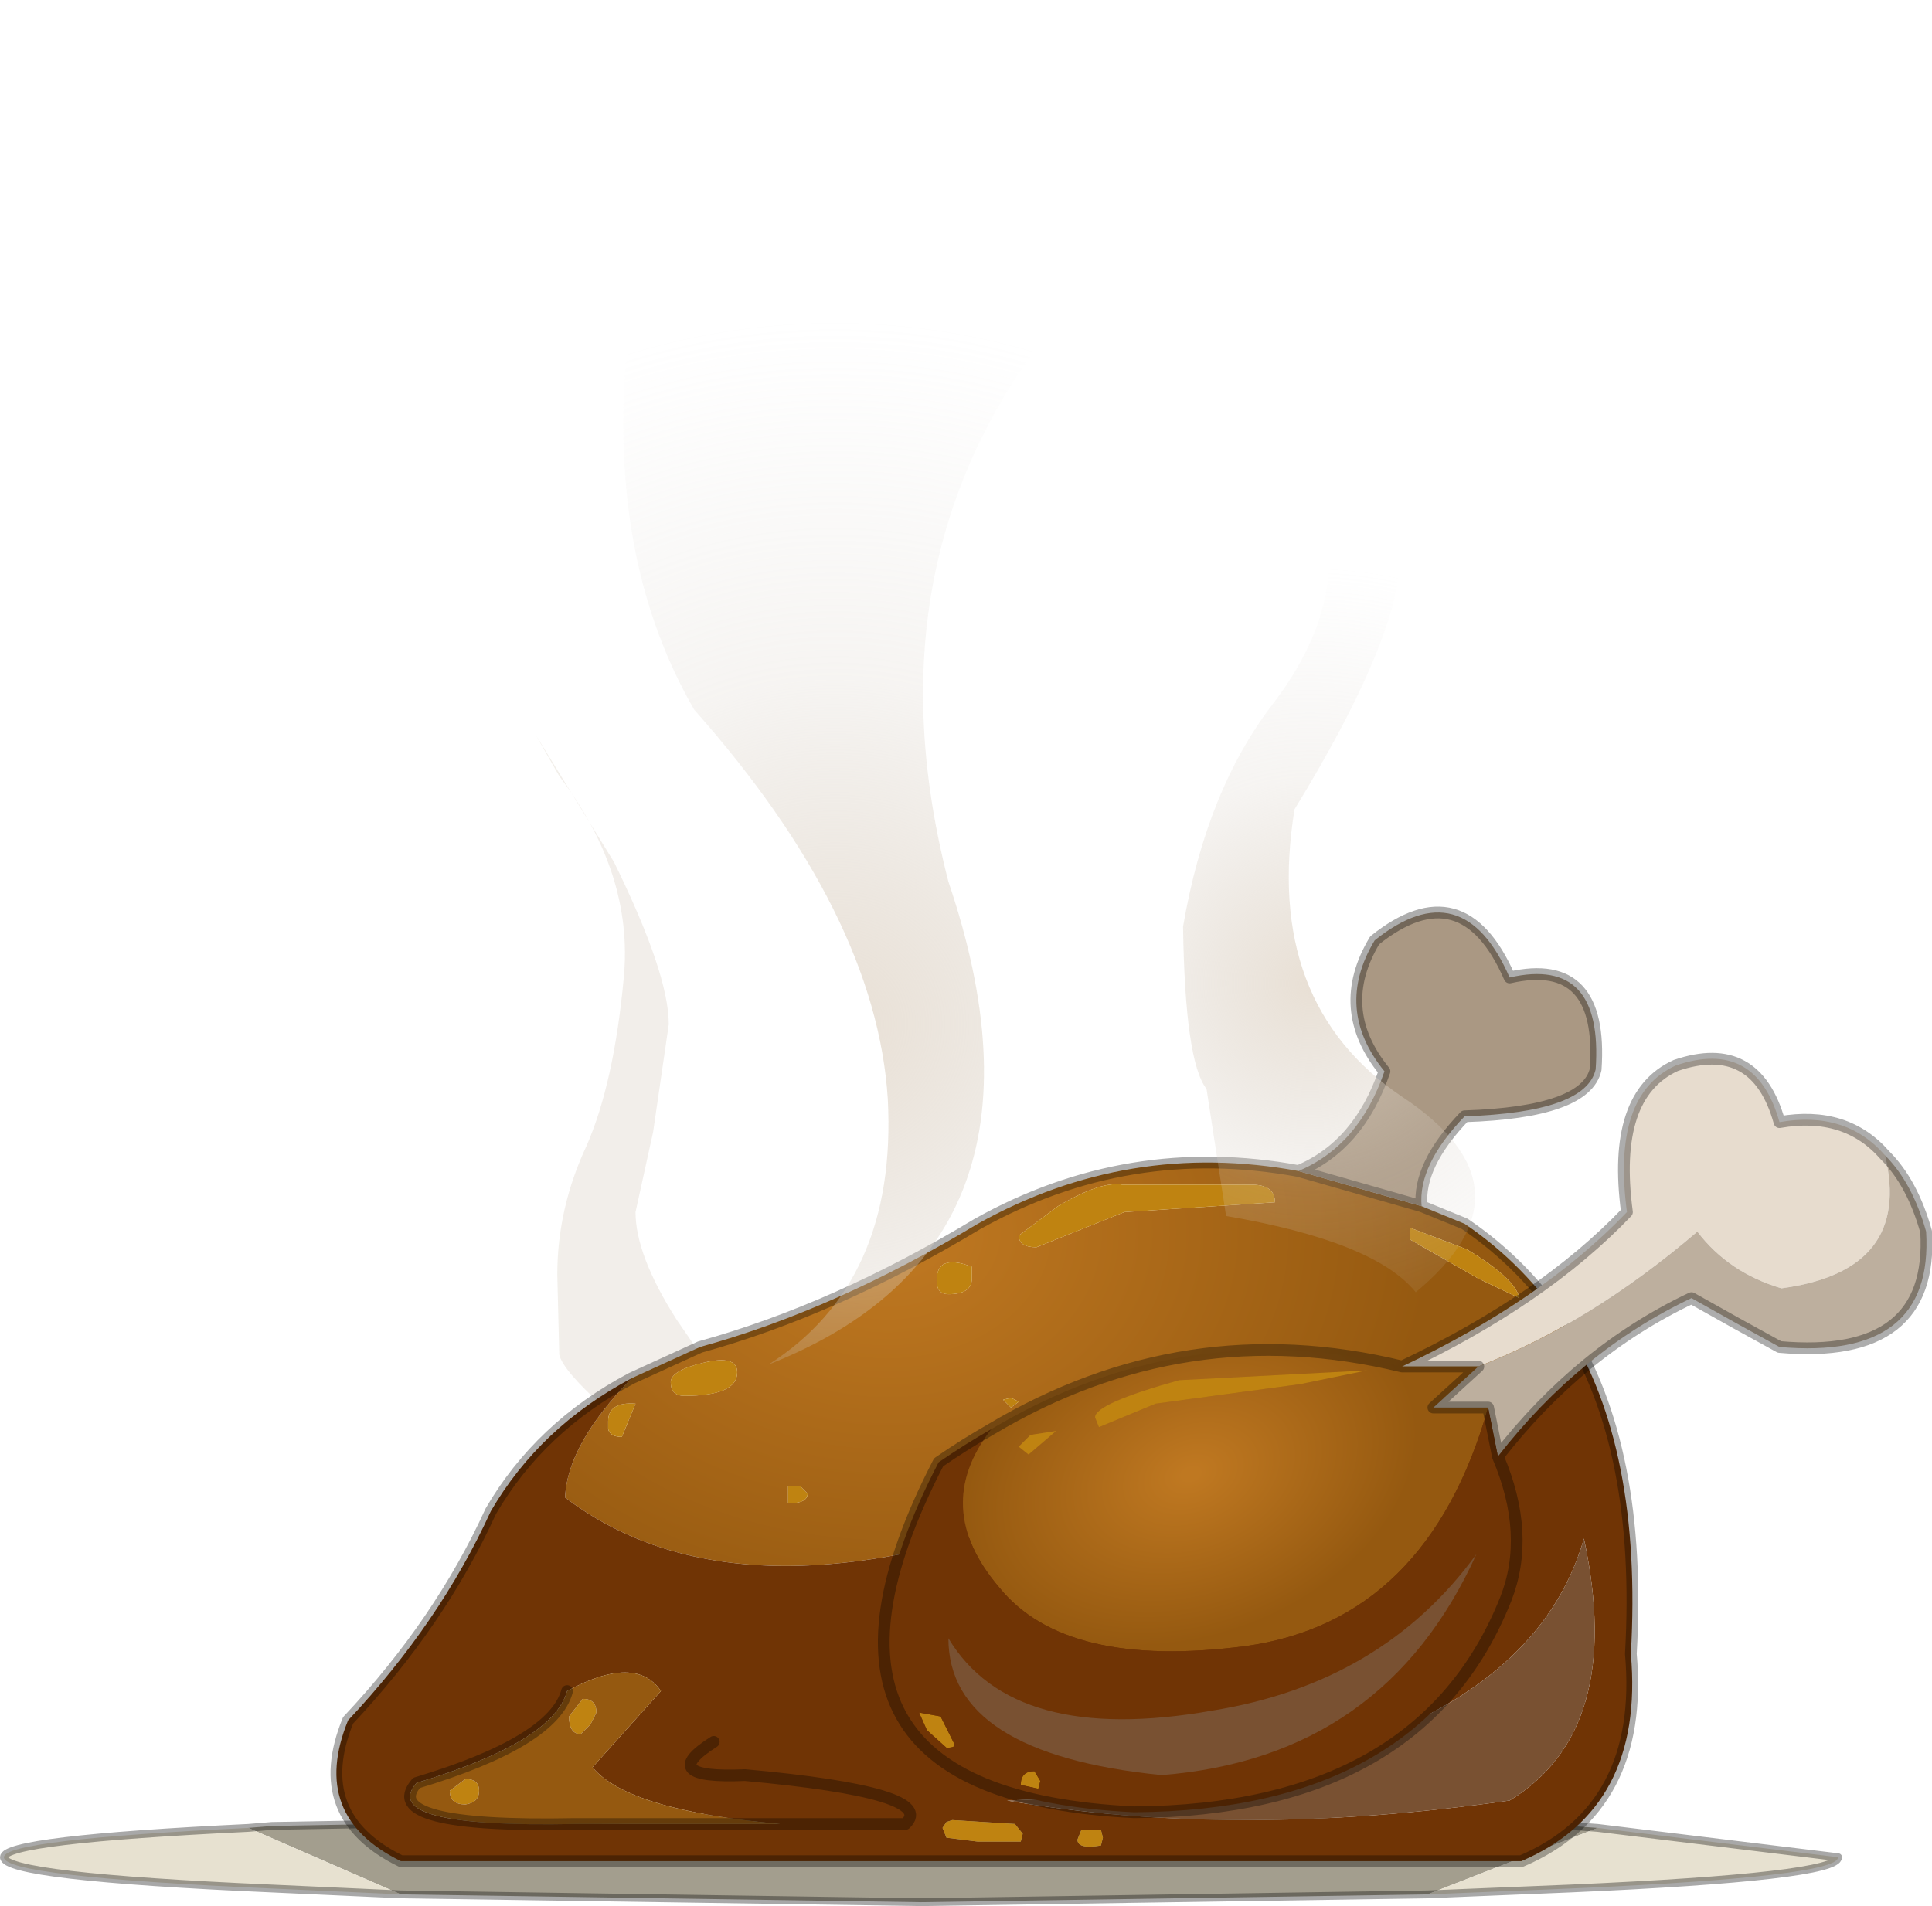 <?xml version="1.0" encoding="UTF-8" standalone="no"?>
<svg xmlns:xlink="http://www.w3.org/1999/xlink" height="48.75px" width="49.4px" xmlns="http://www.w3.org/2000/svg">
  <g transform="matrix(1.0, 0.0, 0.0, 1.0, 25.55, 49.2)">
    <use height="48.75" transform="matrix(1.0, 0.0, 0.0, 1.0, -25.55, -49.2)" width="49.4" xlink:href="#decoration21-shape0"/>
  </g>
  <defs>
    <g id="decoration21-shape0" transform="matrix(1.0, 0.0, 0.0, 1.0, 25.55, 49.2)">
      <path d="M-11.85 -30.4 L-9.85 -27.15 Q-8.45 -24.3 -8.45 -23.0 L-8.85 -20.25 -9.3 -18.2 Q-9.3 -17.1 -8.25 -15.45 L-7.15 -13.85 Q-7.15 -13.4 -7.6 -13.0 -8.15 -12.4 -8.9 -12.4 L-10.15 -13.25 Q-11.15 -14.15 -11.25 -14.55 L-11.3 -16.6 Q-11.3 -18.3 -10.55 -19.9 -9.85 -21.5 -9.6 -24.2 -9.35 -26.85 -11.25 -29.35 L-11.85 -30.4" fill="url(#decoration21-gradient0)" fill-rule="evenodd" stroke="none"/>
      <path d="M15.3 -2.45 L10.95 -0.75 -2.0 -0.55 -15.3 -0.75 -19.2 -2.45 -18.6 -2.5 -2.0 -2.8 14.6 -2.5 15.3 -2.45" fill="#a39e8e" fill-rule="evenodd" stroke="none"/>
      <path d="M10.95 -0.75 L15.3 -2.45 21.45 -1.7 Q21.45 -1.2 14.6 -0.9 L10.95 -0.75 M-19.2 -2.45 L-15.3 -0.75 -18.6 -0.9 Q-25.45 -1.2 -25.45 -1.7 -25.45 -2.15 -19.2 -2.45" fill="#e7e1d0" fill-rule="evenodd" stroke="none"/>
      <path d="M10.95 -0.75 L14.6 -0.9 Q21.45 -1.2 21.45 -1.7 L15.3 -2.45 14.6 -2.5 -2.0 -2.8 -18.6 -2.5 -19.2 -2.45 M-15.3 -0.75 L-2.0 -0.55 10.95 -0.75 M-15.3 -0.75 L-18.6 -0.9 Q-25.45 -1.2 -25.45 -1.7 -25.45 -2.15 -19.2 -2.45" fill="none" stroke="#000000" stroke-linecap="round" stroke-linejoin="round" stroke-opacity="0.341" stroke-width="0.2"/>
      <path d="M14.5 -15.25 Q14.6 -13.35 12.1 -13.3 7.55 -14.55 2.25 -10.9 -6.5 -7.4 -11.1 -10.9 -11.05 -12.25 -9.4 -13.95 L-7.65 -14.75 Q-4.2 -15.7 -0.55 -17.9 3.3 -20.05 7.65 -19.25 L10.8 -18.35 11.9 -17.9 Q13.45 -16.85 14.5 -15.25 M11.95 -17.25 L10.5 -17.8 10.5 -17.5 12.25 -16.5 13.3 -16.0 Q13.2 -16.5 11.95 -17.25 M1.5 -18.35 L0.5 -17.6 Q0.5 -17.3 0.95 -17.3 L3.2 -18.2 7.05 -18.45 Q7.05 -18.9 6.45 -18.9 L3.15 -18.9 Q2.6 -19.0 1.5 -18.35 M0.3 -13.2 L0.5 -13.35 0.3 -13.45 0.1 -13.4 0.3 -13.2 M-1.3 -16.1 Q-0.7 -16.1 -0.7 -16.5 L-0.7 -16.8 Q-1.6 -17.15 -1.6 -16.45 -1.6 -16.1 -1.3 -16.1 M-8.4 -13.85 Q-8.4 -13.5 -8.05 -13.5 -6.7 -13.5 -6.7 -14.1 -6.7 -14.55 -7.55 -14.35 -8.4 -14.15 -8.4 -13.85 M-9.3 -13.3 Q-10.0 -13.35 -10.0 -12.85 L-10.0 -12.65 Q-9.95 -12.45 -9.65 -12.45 L-9.3 -13.3 M-1.1 -10.75 L-1.1 -11.0 -1.25 -10.8 -1.25 -10.55 -1.1 -10.75 M-5.4 -10.75 Q-4.9 -10.75 -4.9 -11.0 L-5.1 -11.2 -5.4 -11.2 -5.4 -10.75" fill="url(#decoration21-gradient1)" fill-rule="evenodd" stroke="none"/>
      <path d="M-9.4 -13.95 Q-11.05 -12.25 -11.1 -10.9 -6.5 -7.4 2.25 -10.9 7.55 -14.55 12.1 -13.3 14.6 -13.35 14.5 -15.25 16.45 -12.15 16.15 -6.9 16.5 -2.95 13.35 -1.6 L-15.3 -1.6 Q-17.65 -2.75 -16.65 -5.2 -14.3 -7.7 -13.0 -10.55 -11.75 -12.7 -9.4 -13.95 M2.65 -2.2 L2.6 -2.4 2.1 -2.4 2.0 -2.15 Q2.0 -1.9 2.6 -2.0 L2.65 -2.2 M0.55 -2.1 L0.6 -2.3 0.4 -2.55 -1.2 -2.65 -1.35 -2.6 -1.45 -2.45 -1.35 -2.2 -0.55 -2.1 0.55 -2.1 M14.95 -9.85 Q13.15 -3.6 0.2 -3.15 6.0 -2.15 13.05 -3.15 16.0 -4.95 14.95 -9.85 M-11.05 -5.95 Q-11.4 -4.65 -14.9 -3.6 -15.9 -2.45 -10.85 -2.55 L-5.6 -2.55 Q-9.5 -2.9 -10.4 -4.0 L-8.65 -5.95 Q-9.3 -6.9 -11.05 -5.95 M-7.3 -4.65 Q-8.8 -3.7 -6.5 -3.8 -1.55 -3.35 -2.4 -2.55 L-5.6 -2.55 -2.4 -2.55 Q-1.55 -3.35 -6.5 -3.8 -8.8 -3.7 -7.3 -4.65" fill="#703405" fill-rule="evenodd" stroke="none"/>
      <path d="M11.95 -17.25 Q13.2 -16.5 13.3 -16.0 L12.25 -16.5 10.5 -17.5 10.5 -17.8 11.95 -17.25 M1.5 -18.35 Q2.6 -19.0 3.15 -18.9 L6.45 -18.9 Q7.05 -18.9 7.05 -18.45 L3.2 -18.2 0.95 -17.3 Q0.5 -17.3 0.5 -17.6 L1.5 -18.35 M0.3 -13.2 L0.1 -13.4 0.3 -13.45 0.5 -13.35 0.3 -13.2 M0.55 -2.1 L-0.55 -2.1 -1.35 -2.2 -1.45 -2.45 -1.35 -2.6 -1.2 -2.65 0.4 -2.55 0.6 -2.3 0.55 -2.1 M2.65 -2.2 L2.6 -2.0 Q2.0 -1.9 2.0 -2.15 L2.1 -2.4 2.6 -2.4 2.65 -2.2 M-9.3 -13.3 L-9.65 -12.45 Q-9.95 -12.45 -10.0 -12.65 L-10.0 -12.85 Q-10.0 -13.35 -9.3 -13.3 M-8.4 -13.85 Q-8.4 -14.15 -7.55 -14.35 -6.7 -14.55 -6.7 -14.1 -6.7 -13.5 -8.05 -13.5 -8.4 -13.5 -8.4 -13.85 M-1.3 -16.1 Q-1.6 -16.1 -1.6 -16.45 -1.6 -17.15 -0.7 -16.8 L-0.7 -16.5 Q-0.7 -16.1 -1.3 -16.1 M-10.3 -5.4 L-10.45 -5.1 -10.7 -4.85 Q-11.0 -4.85 -11.0 -5.3 L-10.65 -5.75 Q-10.3 -5.75 -10.3 -5.4 M-13.65 -3.7 Q-13.3 -3.7 -13.3 -3.4 -13.3 -3.1 -13.65 -3.05 -14.05 -3.05 -14.05 -3.4 L-13.65 -3.7 M-1.1 -10.75 L-1.25 -10.55 -1.25 -10.8 -1.1 -11.0 -1.1 -10.75 M-5.4 -10.75 L-5.4 -11.2 -5.1 -11.2 -4.9 -11.0 Q-4.9 -10.75 -5.4 -10.75" fill="#bf8311" fill-rule="evenodd" stroke="none"/>
      <path d="M10.8 -18.35 L7.65 -19.25 Q9.2 -19.9 9.85 -21.8 8.55 -23.4 9.6 -25.15 11.85 -26.95 13.05 -24.2 15.45 -24.75 15.25 -21.85 15.0 -20.75 11.9 -20.65 10.7 -19.4 10.8 -18.35" fill="#aa9883" fill-rule="evenodd" stroke="none"/>
      <path d="M14.95 -9.85 Q16.0 -4.95 13.05 -3.15 6.0 -2.15 0.2 -3.15 13.15 -3.6 14.95 -9.85" fill="#795132" fill-rule="evenodd" stroke="none"/>
      <path d="M-13.65 -3.7 L-14.05 -3.4 Q-14.05 -3.05 -13.65 -3.05 -13.3 -3.1 -13.3 -3.4 -13.3 -3.7 -13.65 -3.7 M-10.3 -5.4 Q-10.3 -5.75 -10.65 -5.75 L-11.0 -5.3 Q-11.0 -4.85 -10.7 -4.85 L-10.45 -5.1 -10.3 -5.4 M-5.6 -2.55 L-10.85 -2.55 Q-15.9 -2.45 -14.9 -3.6 -11.4 -4.65 -11.05 -5.95 -9.3 -6.9 -8.65 -5.95 L-10.4 -4.0 Q-9.5 -2.9 -5.6 -2.55" fill="#955910" fill-rule="evenodd" stroke="none"/>
      <path d="M14.5 -15.25 Q13.45 -16.85 11.9 -17.9 L10.8 -18.35 7.65 -19.25 Q3.3 -20.05 -0.55 -17.9 -4.2 -15.7 -7.65 -14.75 L-9.4 -13.95 Q-11.75 -12.7 -13.0 -10.55 -14.3 -7.7 -16.65 -5.2 -17.65 -2.75 -15.3 -1.6 L13.35 -1.6 Q16.5 -2.95 16.15 -6.9 16.45 -12.15 14.5 -15.25 M7.65 -19.25 Q9.2 -19.9 9.85 -21.8 8.55 -23.4 9.6 -25.15 11.85 -26.95 13.05 -24.2 15.45 -24.75 15.25 -21.85 15.0 -20.75 11.9 -20.65 10.7 -19.4 10.8 -18.35 M-11.05 -5.95 Q-11.4 -4.65 -14.9 -3.6 -15.9 -2.45 -10.85 -2.55 L-5.6 -2.55 -2.4 -2.55 Q-1.55 -3.35 -6.5 -3.8 -8.8 -3.7 -7.3 -4.65" fill="none" stroke="#000000" stroke-linecap="round" stroke-linejoin="round" stroke-opacity="0.322" stroke-width="0.3"/>
      <path d="M10.3 -14.25 Q13.9 -15.95 16.05 -18.2 15.65 -21.2 17.3 -21.95 19.35 -22.65 19.95 -20.5 21.65 -20.8 22.65 -19.65 23.35 -16.7 20.0 -16.25 18.65 -16.65 17.85 -17.7 15.1 -15.35 12.25 -14.25 L10.3 -14.25" fill="#e7dcce" fill-rule="evenodd" stroke="none"/>
      <path d="M-0.2 -12.65 Q4.75 -15.6 10.3 -14.25 L12.25 -14.25 11.1 -13.2 12.5 -13.2 Q10.95 -7.75 6.3 -7.1 1.7 -6.5 0.0 -8.6 -1.75 -10.65 -0.2 -12.65 M1.45 -12.6 L0.8 -12.5 0.5 -12.2 0.75 -12.0 1.45 -12.6 M9.4 -14.15 L4.6 -13.9 Q2.45 -13.3 2.45 -12.95 L2.55 -12.7 4.0 -13.3 7.7 -13.8 9.4 -14.15" fill="url(#decoration21-gradient2)" fill-rule="evenodd" stroke="none"/>
      <path d="M22.65 -19.65 Q23.35 -18.95 23.7 -17.7 23.9 -14.4 19.95 -14.75 18.85 -15.35 17.7 -16.0 14.85 -14.65 12.75 -11.95 L12.5 -13.2 11.1 -13.2 12.25 -14.25 Q15.1 -15.35 17.85 -17.7 18.65 -16.65 20.0 -16.25 23.35 -16.7 22.65 -19.65" fill="#bdaf9e" fill-rule="evenodd" stroke="none"/>
      <path d="M9.4 -14.15 L7.7 -13.8 4.0 -13.3 2.55 -12.7 2.45 -12.95 Q2.45 -13.3 4.6 -13.9 L9.4 -14.15 M1.45 -12.6 L0.75 -12.0 0.5 -12.2 0.8 -12.5 1.45 -12.6 M1.0 -3.45 L0.55 -3.55 Q0.55 -3.9 0.9 -3.9 L1.05 -3.65 1.0 -3.45 M-1.15 -4.6 Q-1.1 -4.5 -1.35 -4.5 L-1.85 -4.95 -2.05 -5.4 -1.5 -5.3 -1.15 -4.6" fill="#bf8311" fill-rule="evenodd" stroke="none"/>
      <path d="M12.75 -11.95 Q13.6 -9.95 12.95 -8.3 10.8 -2.9 3.45 -2.85 -5.95 -3.3 -1.55 -11.8 -0.9 -12.25 -0.2 -12.65 -1.75 -10.65 0.0 -8.6 1.7 -6.5 6.3 -7.1 10.95 -7.75 12.5 -13.2 L12.75 -11.95 M1.0 -3.45 L1.05 -3.65 0.9 -3.9 Q0.55 -3.9 0.55 -3.55 L1.0 -3.45 M4.15 -3.8 Q9.85 -4.25 12.2 -9.45 9.8 -6.15 5.45 -5.45 0.35 -4.55 -1.3 -7.3 -1.3 -4.35 4.15 -3.8 M-1.15 -4.6 L-1.5 -5.3 -2.05 -5.4 -1.85 -4.95 -1.35 -4.5 Q-1.1 -4.5 -1.15 -4.6" fill="#703405" fill-rule="evenodd" stroke="none"/>
      <path d="M4.15 -3.8 Q-1.3 -4.35 -1.3 -7.3 0.35 -4.55 5.45 -5.45 9.8 -6.15 12.2 -9.45 9.85 -4.25 4.15 -3.8" fill="#795132" fill-rule="evenodd" stroke="none"/>
      <path d="M10.3 -14.25 Q13.9 -15.95 16.05 -18.2 15.65 -21.2 17.3 -21.95 19.35 -22.65 19.95 -20.5 21.65 -20.8 22.65 -19.65 23.35 -18.95 23.7 -17.7 23.9 -14.4 19.95 -14.75 18.85 -15.35 17.7 -16.0 14.85 -14.65 12.75 -11.95 13.6 -9.95 12.95 -8.3 10.8 -2.9 3.45 -2.85 -5.95 -3.3 -1.55 -11.8 -0.9 -12.25 -0.2 -12.65 4.75 -15.6 10.3 -14.25 L12.25 -14.25 M12.5 -13.2 L11.1 -13.2 12.25 -14.25 M12.5 -13.2 L12.75 -11.95" fill="none" stroke="#000000" stroke-linecap="round" stroke-linejoin="round" stroke-opacity="0.322" stroke-width="0.3"/>
      <path d="M7.55 -28.5 Q6.75 -23.55 10.3 -21.15 13.85 -18.8 10.65 -16.15 9.6 -17.45 5.8 -18.1 L5.3 -21.35 Q4.75 -22.05 4.7 -25.5 5.3 -29.0 7.0 -31.2 9.25 -34.15 7.95 -36.9 12.75 -37.0 7.55 -28.5" fill="url(#decoration21-gradient3)" fill-rule="evenodd" stroke="none"/>
      <path d="M-7.8 -31.05 Q-11.0 -36.6 -8.55 -45.3 1.55 -54.3 2.8 -42.45 -3.7 -35.95 -1.3 -26.65 1.85 -17.35 -5.9 -14.3 -2.6 -16.4 -2.85 -21.1 -3.15 -25.8 -7.8 -31.05" fill="url(#decoration21-gradient4)" fill-rule="evenodd" stroke="none"/>
    </g>
    <linearGradient gradientTransform="matrix(0.945, 0.0, 0.0, 0.945, -570.95, -402.8)" gradientUnits="userSpaceOnUse" id="decoration21-gradient0" spreadMethod="pad" x1="-819.2" x2="819.2">
      <stop offset="0.035" stop-color="#d4d0cb" stop-opacity="0.051"/>
      <stop offset="0.455" stop-color="#e0d4c5" stop-opacity="0.729"/>
      <stop offset="1.0" stop-color="#d7cec3" stop-opacity="0.22"/>
    </linearGradient>
    <radialGradient cx="0" cy="0" gradientTransform="matrix(0.017, 0.0, 0.0, 0.013, -2.85, -17.65)" gradientUnits="userSpaceOnUse" id="decoration21-gradient1" r="819.2" spreadMethod="pad">
      <stop offset="0.035" stop-color="#bf7821"/>
      <stop offset="1.0" stop-color="#955910"/>
    </radialGradient>
    <radialGradient cx="0" cy="0" gradientTransform="matrix(0.007, -0.002, 0.001, 0.005, 4.9, -11.5)" gradientUnits="userSpaceOnUse" id="decoration21-gradient2" r="819.2" spreadMethod="pad">
      <stop offset="0.035" stop-color="#bf7821"/>
      <stop offset="1.0" stop-color="#955910"/>
    </radialGradient>
    <radialGradient cx="0" cy="0" gradientTransform="matrix(0.013, 0.0, 0.0, 0.013, 7.95, -24.05)" gradientUnits="userSpaceOnUse" id="decoration21-gradient3" r="819.2" spreadMethod="pad">
      <stop offset="0.004" stop-color="#e0d4c5" stop-opacity="0.729"/>
      <stop offset="0.49" stop-color="#d7cec3" stop-opacity="0.22"/>
      <stop offset="1.0" stop-color="#d4d0cb" stop-opacity="0.0"/>
    </radialGradient>
    <radialGradient cx="0" cy="0" gradientTransform="matrix(0.022, 0.0, 0.0, 0.022, -4.2, -23.0)" gradientUnits="userSpaceOnUse" id="decoration21-gradient4" r="819.2" spreadMethod="pad">
      <stop offset="0.0" stop-color="#e0d4c5" stop-opacity="0.729"/>
      <stop offset="0.49" stop-color="#d7cec3" stop-opacity="0.22"/>
      <stop offset="1.0" stop-color="#d4d0cb" stop-opacity="0.0"/>
    </radialGradient>
  </defs>
</svg>
